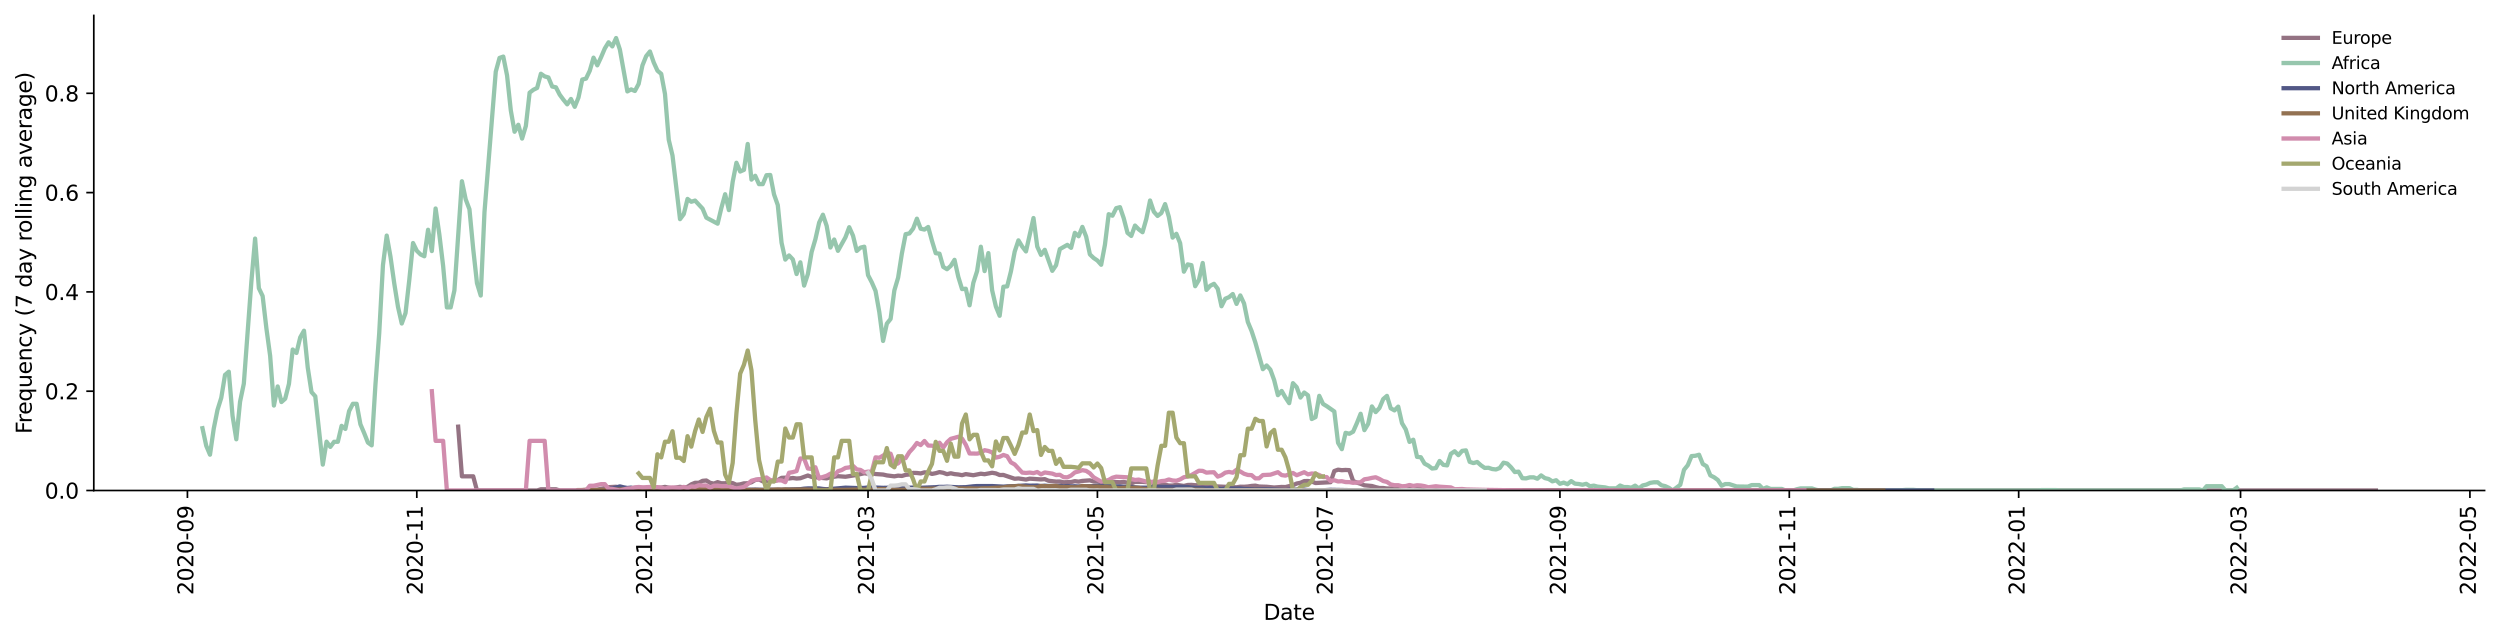 <?xml version="1.0" encoding="utf-8" standalone="no"?>
<!DOCTYPE svg PUBLIC "-//W3C//DTD SVG 1.1//EN"
  "http://www.w3.org/Graphics/SVG/1.1/DTD/svg11.dtd">
<svg xmlns:xlink="http://www.w3.org/1999/xlink" width="1166.981pt" height="298.621pt" viewBox="0 0 1166.981 298.621" xmlns="http://www.w3.org/2000/svg" version="1.1">
 <defs>
  <style type="text/css">*{stroke-linejoin: round; stroke-linecap: butt}</style>
 </defs>
 <g id="figure_1">
  <g id="patch_1">
   <path d="M 0 298.621 
L 1166.981 298.621 
L 1166.981 0 
L 0 0 
z
" style="fill: #ffffff"/>
  </g>
  <g id="axes_1">
   <g id="patch_2">
    <path d="M 43.781 228.96 
L 1159.781 228.96 
L 1159.781 7.2 
L 43.781 7.2 
z
" style="fill: #ffffff"/>
   </g>
   <g id="matplotlib.axis_1">
    <g id="xtick_1">
     <g id="line2d_1">
      <defs>
       <path id="m8b977b9a15" d="M 0 0 
L 0 3.5 
" style="stroke: #000000; stroke-width: 0.8"/>
      </defs>
      <g>
       <use xlink:href="#m8b977b9a15" x="87.487" y="228.96" style="stroke: #000000; stroke-width: 0.8"/>
      </g>
     </g>
     <g id="text_1">
      <!-- 2020-09 -->
      <g transform="translate(90.247 277.743)rotate(-90)scale(0.1 -0.1)">
       <defs>
        <path id="DejaVuSans-32" d="M 1228 531 
L 3431 531 
L 3431 0 
L 469 0 
L 469 531 
Q 828 903 1448 1529 
Q 2069 2156 2228 2338 
Q 2531 2678 2651 2914 
Q 2772 3150 2772 3378 
Q 2772 3750 2511 3984 
Q 2250 4219 1831 4219 
Q 1534 4219 1204 4116 
Q 875 4013 500 3803 
L 500 4441 
Q 881 4594 1212 4672 
Q 1544 4750 1819 4750 
Q 2544 4750 2975 4387 
Q 3406 4025 3406 3419 
Q 3406 3131 3298 2873 
Q 3191 2616 2906 2266 
Q 2828 2175 2409 1742 
Q 1991 1309 1228 531 
z
" transform="scale(0.016)"/>
        <path id="DejaVuSans-30" d="M 2034 4250 
Q 1547 4250 1301 3770 
Q 1056 3291 1056 2328 
Q 1056 1369 1301 889 
Q 1547 409 2034 409 
Q 2525 409 2770 889 
Q 3016 1369 3016 2328 
Q 3016 3291 2770 3770 
Q 2525 4250 2034 4250 
z
M 2034 4750 
Q 2819 4750 3233 4129 
Q 3647 3509 3647 2328 
Q 3647 1150 3233 529 
Q 2819 -91 2034 -91 
Q 1250 -91 836 529 
Q 422 1150 422 2328 
Q 422 3509 836 4129 
Q 1250 4750 2034 4750 
z
" transform="scale(0.016)"/>
        <path id="DejaVuSans-2d" d="M 313 2009 
L 1997 2009 
L 1997 1497 
L 313 1497 
L 313 2009 
z
" transform="scale(0.016)"/>
        <path id="DejaVuSans-39" d="M 703 97 
L 703 672 
Q 941 559 1184 500 
Q 1428 441 1663 441 
Q 2288 441 2617 861 
Q 2947 1281 2994 2138 
Q 2813 1869 2534 1725 
Q 2256 1581 1919 1581 
Q 1219 1581 811 2004 
Q 403 2428 403 3163 
Q 403 3881 828 4315 
Q 1253 4750 1959 4750 
Q 2769 4750 3195 4129 
Q 3622 3509 3622 2328 
Q 3622 1225 3098 567 
Q 2575 -91 1691 -91 
Q 1453 -91 1209 -44 
Q 966 3 703 97 
z
M 1959 2075 
Q 2384 2075 2632 2365 
Q 2881 2656 2881 3163 
Q 2881 3666 2632 3958 
Q 2384 4250 1959 4250 
Q 1534 4250 1286 3958 
Q 1038 3666 1038 3163 
Q 1038 2656 1286 2365 
Q 1534 2075 1959 2075 
z
" transform="scale(0.016)"/>
       </defs>
       <use xlink:href="#DejaVuSans-32"/>
       <use xlink:href="#DejaVuSans-30" x="63.623"/>
       <use xlink:href="#DejaVuSans-32" x="127.246"/>
       <use xlink:href="#DejaVuSans-30" x="190.869"/>
       <use xlink:href="#DejaVuSans-2d" x="254.492"/>
       <use xlink:href="#DejaVuSans-30" x="290.576"/>
       <use xlink:href="#DejaVuSans-39" x="354.199"/>
      </g>
     </g>
    </g>
    <g id="xtick_2">
     <g id="line2d_2">
      <g>
       <use xlink:href="#m8b977b9a15" x="194.559" y="228.96" style="stroke: #000000; stroke-width: 0.8"/>
      </g>
     </g>
     <g id="text_2">
      <!-- 2020-11 -->
      <g transform="translate(197.318 277.743)rotate(-90)scale(0.1 -0.1)">
       <defs>
        <path id="DejaVuSans-31" d="M 794 531 
L 1825 531 
L 1825 4091 
L 703 3866 
L 703 4441 
L 1819 4666 
L 2450 4666 
L 2450 531 
L 3481 531 
L 3481 0 
L 794 0 
L 794 531 
z
" transform="scale(0.016)"/>
       </defs>
       <use xlink:href="#DejaVuSans-32"/>
       <use xlink:href="#DejaVuSans-30" x="63.623"/>
       <use xlink:href="#DejaVuSans-32" x="127.246"/>
       <use xlink:href="#DejaVuSans-30" x="190.869"/>
       <use xlink:href="#DejaVuSans-2d" x="254.492"/>
       <use xlink:href="#DejaVuSans-31" x="290.576"/>
       <use xlink:href="#DejaVuSans-31" x="354.199"/>
      </g>
     </g>
    </g>
    <g id="xtick_3">
     <g id="line2d_3">
      <g>
       <use xlink:href="#m8b977b9a15" x="301.63" y="228.96" style="stroke: #000000; stroke-width: 0.8"/>
      </g>
     </g>
     <g id="text_3">
      <!-- 2021-01 -->
      <g transform="translate(304.39 277.743)rotate(-90)scale(0.1 -0.1)">
       <use xlink:href="#DejaVuSans-32"/>
       <use xlink:href="#DejaVuSans-30" x="63.623"/>
       <use xlink:href="#DejaVuSans-32" x="127.246"/>
       <use xlink:href="#DejaVuSans-31" x="190.869"/>
       <use xlink:href="#DejaVuSans-2d" x="254.492"/>
       <use xlink:href="#DejaVuSans-30" x="290.576"/>
       <use xlink:href="#DejaVuSans-31" x="354.199"/>
      </g>
     </g>
    </g>
    <g id="xtick_4">
     <g id="line2d_4">
      <g>
       <use xlink:href="#m8b977b9a15" x="405.191" y="228.96" style="stroke: #000000; stroke-width: 0.8"/>
      </g>
     </g>
     <g id="text_4">
      <!-- 2021-03 -->
      <g transform="translate(407.951 277.743)rotate(-90)scale(0.1 -0.1)">
       <defs>
        <path id="DejaVuSans-33" d="M 2597 2516 
Q 3050 2419 3304 2112 
Q 3559 1806 3559 1356 
Q 3559 666 3084 287 
Q 2609 -91 1734 -91 
Q 1441 -91 1130 -33 
Q 819 25 488 141 
L 488 750 
Q 750 597 1062 519 
Q 1375 441 1716 441 
Q 2309 441 2620 675 
Q 2931 909 2931 1356 
Q 2931 1769 2642 2001 
Q 2353 2234 1838 2234 
L 1294 2234 
L 1294 2753 
L 1863 2753 
Q 2328 2753 2575 2939 
Q 2822 3125 2822 3475 
Q 2822 3834 2567 4026 
Q 2313 4219 1838 4219 
Q 1578 4219 1281 4162 
Q 984 4106 628 3988 
L 628 4550 
Q 988 4650 1302 4700 
Q 1616 4750 1894 4750 
Q 2613 4750 3031 4423 
Q 3450 4097 3450 3541 
Q 3450 3153 3228 2886 
Q 3006 2619 2597 2516 
z
" transform="scale(0.016)"/>
       </defs>
       <use xlink:href="#DejaVuSans-32"/>
       <use xlink:href="#DejaVuSans-30" x="63.623"/>
       <use xlink:href="#DejaVuSans-32" x="127.246"/>
       <use xlink:href="#DejaVuSans-31" x="190.869"/>
       <use xlink:href="#DejaVuSans-2d" x="254.492"/>
       <use xlink:href="#DejaVuSans-30" x="290.576"/>
       <use xlink:href="#DejaVuSans-33" x="354.199"/>
      </g>
     </g>
    </g>
    <g id="xtick_5">
     <g id="line2d_5">
      <g>
       <use xlink:href="#m8b977b9a15" x="512.263" y="228.96" style="stroke: #000000; stroke-width: 0.8"/>
      </g>
     </g>
     <g id="text_5">
      <!-- 2021-05 -->
      <g transform="translate(515.022 277.743)rotate(-90)scale(0.1 -0.1)">
       <defs>
        <path id="DejaVuSans-35" d="M 691 4666 
L 3169 4666 
L 3169 4134 
L 1269 4134 
L 1269 2991 
Q 1406 3038 1543 3061 
Q 1681 3084 1819 3084 
Q 2600 3084 3056 2656 
Q 3513 2228 3513 1497 
Q 3513 744 3044 326 
Q 2575 -91 1722 -91 
Q 1428 -91 1123 -41 
Q 819 9 494 109 
L 494 744 
Q 775 591 1075 516 
Q 1375 441 1709 441 
Q 2250 441 2565 725 
Q 2881 1009 2881 1497 
Q 2881 1984 2565 2268 
Q 2250 2553 1709 2553 
Q 1456 2553 1204 2497 
Q 953 2441 691 2322 
L 691 4666 
z
" transform="scale(0.016)"/>
       </defs>
       <use xlink:href="#DejaVuSans-32"/>
       <use xlink:href="#DejaVuSans-30" x="63.623"/>
       <use xlink:href="#DejaVuSans-32" x="127.246"/>
       <use xlink:href="#DejaVuSans-31" x="190.869"/>
       <use xlink:href="#DejaVuSans-2d" x="254.492"/>
       <use xlink:href="#DejaVuSans-30" x="290.576"/>
       <use xlink:href="#DejaVuSans-35" x="354.199"/>
      </g>
     </g>
    </g>
    <g id="xtick_6">
     <g id="line2d_6">
      <g>
       <use xlink:href="#m8b977b9a15" x="619.334" y="228.96" style="stroke: #000000; stroke-width: 0.8"/>
      </g>
     </g>
     <g id="text_6">
      <!-- 2021-07 -->
      <g transform="translate(622.093 277.743)rotate(-90)scale(0.1 -0.1)">
       <defs>
        <path id="DejaVuSans-37" d="M 525 4666 
L 3525 4666 
L 3525 4397 
L 1831 0 
L 1172 0 
L 2766 4134 
L 525 4134 
L 525 4666 
z
" transform="scale(0.016)"/>
       </defs>
       <use xlink:href="#DejaVuSans-32"/>
       <use xlink:href="#DejaVuSans-30" x="63.623"/>
       <use xlink:href="#DejaVuSans-32" x="127.246"/>
       <use xlink:href="#DejaVuSans-31" x="190.869"/>
       <use xlink:href="#DejaVuSans-2d" x="254.492"/>
       <use xlink:href="#DejaVuSans-30" x="290.576"/>
       <use xlink:href="#DejaVuSans-37" x="354.199"/>
      </g>
     </g>
    </g>
    <g id="xtick_7">
     <g id="line2d_7">
      <g>
       <use xlink:href="#m8b977b9a15" x="728.161" y="228.96" style="stroke: #000000; stroke-width: 0.8"/>
      </g>
     </g>
     <g id="text_7">
      <!-- 2021-09 -->
      <g transform="translate(730.92 277.743)rotate(-90)scale(0.1 -0.1)">
       <use xlink:href="#DejaVuSans-32"/>
       <use xlink:href="#DejaVuSans-30" x="63.623"/>
       <use xlink:href="#DejaVuSans-32" x="127.246"/>
       <use xlink:href="#DejaVuSans-31" x="190.869"/>
       <use xlink:href="#DejaVuSans-2d" x="254.492"/>
       <use xlink:href="#DejaVuSans-30" x="290.576"/>
       <use xlink:href="#DejaVuSans-39" x="354.199"/>
      </g>
     </g>
    </g>
    <g id="xtick_8">
     <g id="line2d_8">
      <g>
       <use xlink:href="#m8b977b9a15" x="835.232" y="228.96" style="stroke: #000000; stroke-width: 0.8"/>
      </g>
     </g>
     <g id="text_8">
      <!-- 2021-11 -->
      <g transform="translate(837.991 277.743)rotate(-90)scale(0.1 -0.1)">
       <use xlink:href="#DejaVuSans-32"/>
       <use xlink:href="#DejaVuSans-30" x="63.623"/>
       <use xlink:href="#DejaVuSans-32" x="127.246"/>
       <use xlink:href="#DejaVuSans-31" x="190.869"/>
       <use xlink:href="#DejaVuSans-2d" x="254.492"/>
       <use xlink:href="#DejaVuSans-31" x="290.576"/>
       <use xlink:href="#DejaVuSans-31" x="354.199"/>
      </g>
     </g>
    </g>
    <g id="xtick_9">
     <g id="line2d_9">
      <g>
       <use xlink:href="#m8b977b9a15" x="942.303" y="228.96" style="stroke: #000000; stroke-width: 0.8"/>
      </g>
     </g>
     <g id="text_9">
      <!-- 2022-01 -->
      <g transform="translate(945.063 277.743)rotate(-90)scale(0.1 -0.1)">
       <use xlink:href="#DejaVuSans-32"/>
       <use xlink:href="#DejaVuSans-30" x="63.623"/>
       <use xlink:href="#DejaVuSans-32" x="127.246"/>
       <use xlink:href="#DejaVuSans-32" x="190.869"/>
       <use xlink:href="#DejaVuSans-2d" x="254.492"/>
       <use xlink:href="#DejaVuSans-30" x="290.576"/>
       <use xlink:href="#DejaVuSans-31" x="354.199"/>
      </g>
     </g>
    </g>
    <g id="xtick_10">
     <g id="line2d_10">
      <g>
       <use xlink:href="#m8b977b9a15" x="1045.864" y="228.96" style="stroke: #000000; stroke-width: 0.8"/>
      </g>
     </g>
     <g id="text_10">
      <!-- 2022-03 -->
      <g transform="translate(1048.624 277.743)rotate(-90)scale(0.1 -0.1)">
       <use xlink:href="#DejaVuSans-32"/>
       <use xlink:href="#DejaVuSans-30" x="63.623"/>
       <use xlink:href="#DejaVuSans-32" x="127.246"/>
       <use xlink:href="#DejaVuSans-32" x="190.869"/>
       <use xlink:href="#DejaVuSans-2d" x="254.492"/>
       <use xlink:href="#DejaVuSans-30" x="290.576"/>
       <use xlink:href="#DejaVuSans-33" x="354.199"/>
      </g>
     </g>
    </g>
    <g id="xtick_11">
     <g id="line2d_11">
      <g>
       <use xlink:href="#m8b977b9a15" x="1152.936" y="228.96" style="stroke: #000000; stroke-width: 0.8"/>
      </g>
     </g>
     <g id="text_11">
      <!-- 2022-05 -->
      <g transform="translate(1155.695 277.743)rotate(-90)scale(0.1 -0.1)">
       <use xlink:href="#DejaVuSans-32"/>
       <use xlink:href="#DejaVuSans-30" x="63.623"/>
       <use xlink:href="#DejaVuSans-32" x="127.246"/>
       <use xlink:href="#DejaVuSans-32" x="190.869"/>
       <use xlink:href="#DejaVuSans-2d" x="254.492"/>
       <use xlink:href="#DejaVuSans-30" x="290.576"/>
       <use xlink:href="#DejaVuSans-35" x="354.199"/>
      </g>
     </g>
    </g>
    <g id="text_12">
     <!-- Date -->
     <g transform="translate(589.83 289.341)scale(0.1 -0.1)">
      <defs>
       <path id="DejaVuSans-44" d="M 1259 4147 
L 1259 519 
L 2022 519 
Q 2988 519 3436 956 
Q 3884 1394 3884 2338 
Q 3884 3275 3436 3711 
Q 2988 4147 2022 4147 
L 1259 4147 
z
M 628 4666 
L 1925 4666 
Q 3281 4666 3915 4102 
Q 4550 3538 4550 2338 
Q 4550 1131 3912 565 
Q 3275 0 1925 0 
L 628 0 
L 628 4666 
z
" transform="scale(0.016)"/>
       <path id="DejaVuSans-61" d="M 2194 1759 
Q 1497 1759 1228 1600 
Q 959 1441 959 1056 
Q 959 750 1161 570 
Q 1363 391 1709 391 
Q 2188 391 2477 730 
Q 2766 1069 2766 1631 
L 2766 1759 
L 2194 1759 
z
M 3341 1997 
L 3341 0 
L 2766 0 
L 2766 531 
Q 2569 213 2275 61 
Q 1981 -91 1556 -91 
Q 1019 -91 701 211 
Q 384 513 384 1019 
Q 384 1609 779 1909 
Q 1175 2209 1959 2209 
L 2766 2209 
L 2766 2266 
Q 2766 2663 2505 2880 
Q 2244 3097 1772 3097 
Q 1472 3097 1187 3025 
Q 903 2953 641 2809 
L 641 3341 
Q 956 3463 1253 3523 
Q 1550 3584 1831 3584 
Q 2591 3584 2966 3190 
Q 3341 2797 3341 1997 
z
" transform="scale(0.016)"/>
       <path id="DejaVuSans-74" d="M 1172 4494 
L 1172 3500 
L 2356 3500 
L 2356 3053 
L 1172 3053 
L 1172 1153 
Q 1172 725 1289 603 
Q 1406 481 1766 481 
L 2356 481 
L 2356 0 
L 1766 0 
Q 1100 0 847 248 
Q 594 497 594 1153 
L 594 3053 
L 172 3053 
L 172 3500 
L 594 3500 
L 594 4494 
L 1172 4494 
z
" transform="scale(0.016)"/>
       <path id="DejaVuSans-65" d="M 3597 1894 
L 3597 1613 
L 953 1613 
Q 991 1019 1311 708 
Q 1631 397 2203 397 
Q 2534 397 2845 478 
Q 3156 559 3463 722 
L 3463 178 
Q 3153 47 2828 -22 
Q 2503 -91 2169 -91 
Q 1331 -91 842 396 
Q 353 884 353 1716 
Q 353 2575 817 3079 
Q 1281 3584 2069 3584 
Q 2775 3584 3186 3129 
Q 3597 2675 3597 1894 
z
M 3022 2063 
Q 3016 2534 2758 2815 
Q 2500 3097 2075 3097 
Q 1594 3097 1305 2825 
Q 1016 2553 972 2059 
L 3022 2063 
z
" transform="scale(0.016)"/>
      </defs>
      <use xlink:href="#DejaVuSans-44"/>
      <use xlink:href="#DejaVuSans-61" x="77.002"/>
      <use xlink:href="#DejaVuSans-74" x="138.281"/>
      <use xlink:href="#DejaVuSans-65" x="177.49"/>
     </g>
    </g>
   </g>
   <g id="matplotlib.axis_2">
    <g id="ytick_1">
     <g id="line2d_12">
      <defs>
       <path id="m54b15ee348" d="M 0 0 
L -3.5 0 
" style="stroke: #000000; stroke-width: 0.8"/>
      </defs>
      <g>
       <use xlink:href="#m54b15ee348" x="43.781" y="228.96" style="stroke: #000000; stroke-width: 0.8"/>
      </g>
     </g>
     <g id="text_13">
      <!-- 0.0 -->
      <g transform="translate(20.878 232.759)scale(0.1 -0.1)">
       <defs>
        <path id="DejaVuSans-2e" d="M 684 794 
L 1344 794 
L 1344 0 
L 684 0 
L 684 794 
z
" transform="scale(0.016)"/>
       </defs>
       <use xlink:href="#DejaVuSans-30"/>
       <use xlink:href="#DejaVuSans-2e" x="63.623"/>
       <use xlink:href="#DejaVuSans-30" x="95.41"/>
      </g>
     </g>
    </g>
    <g id="ytick_2">
     <g id="line2d_13">
      <g>
       <use xlink:href="#m54b15ee348" x="43.781" y="182.607" style="stroke: #000000; stroke-width: 0.8"/>
      </g>
     </g>
     <g id="text_14">
      <!-- 0.2 -->
      <g transform="translate(20.878 186.406)scale(0.1 -0.1)">
       <use xlink:href="#DejaVuSans-30"/>
       <use xlink:href="#DejaVuSans-2e" x="63.623"/>
       <use xlink:href="#DejaVuSans-32" x="95.41"/>
      </g>
     </g>
    </g>
    <g id="ytick_3">
     <g id="line2d_14">
      <g>
       <use xlink:href="#m54b15ee348" x="43.781" y="136.255" style="stroke: #000000; stroke-width: 0.8"/>
      </g>
     </g>
     <g id="text_15">
      <!-- 0.4 -->
      <g transform="translate(20.878 140.054)scale(0.1 -0.1)">
       <defs>
        <path id="DejaVuSans-34" d="M 2419 4116 
L 825 1625 
L 2419 1625 
L 2419 4116 
z
M 2253 4666 
L 3047 4666 
L 3047 1625 
L 3713 1625 
L 3713 1100 
L 3047 1100 
L 3047 0 
L 2419 0 
L 2419 1100 
L 313 1100 
L 313 1709 
L 2253 4666 
z
" transform="scale(0.016)"/>
       </defs>
       <use xlink:href="#DejaVuSans-30"/>
       <use xlink:href="#DejaVuSans-2e" x="63.623"/>
       <use xlink:href="#DejaVuSans-34" x="95.41"/>
      </g>
     </g>
    </g>
    <g id="ytick_4">
     <g id="line2d_15">
      <g>
       <use xlink:href="#m54b15ee348" x="43.781" y="89.902" style="stroke: #000000; stroke-width: 0.8"/>
      </g>
     </g>
     <g id="text_16">
      <!-- 0.6 -->
      <g transform="translate(20.878 93.701)scale(0.1 -0.1)">
       <defs>
        <path id="DejaVuSans-36" d="M 2113 2584 
Q 1688 2584 1439 2293 
Q 1191 2003 1191 1497 
Q 1191 994 1439 701 
Q 1688 409 2113 409 
Q 2538 409 2786 701 
Q 3034 994 3034 1497 
Q 3034 2003 2786 2293 
Q 2538 2584 2113 2584 
z
M 3366 4563 
L 3366 3988 
Q 3128 4100 2886 4159 
Q 2644 4219 2406 4219 
Q 1781 4219 1451 3797 
Q 1122 3375 1075 2522 
Q 1259 2794 1537 2939 
Q 1816 3084 2150 3084 
Q 2853 3084 3261 2657 
Q 3669 2231 3669 1497 
Q 3669 778 3244 343 
Q 2819 -91 2113 -91 
Q 1303 -91 875 529 
Q 447 1150 447 2328 
Q 447 3434 972 4092 
Q 1497 4750 2381 4750 
Q 2619 4750 2861 4703 
Q 3103 4656 3366 4563 
z
" transform="scale(0.016)"/>
       </defs>
       <use xlink:href="#DejaVuSans-30"/>
       <use xlink:href="#DejaVuSans-2e" x="63.623"/>
       <use xlink:href="#DejaVuSans-36" x="95.41"/>
      </g>
     </g>
    </g>
    <g id="ytick_5">
     <g id="line2d_16">
      <g>
       <use xlink:href="#m54b15ee348" x="43.781" y="43.549" style="stroke: #000000; stroke-width: 0.8"/>
      </g>
     </g>
     <g id="text_17">
      <!-- 0.8 -->
      <g transform="translate(20.878 47.348)scale(0.1 -0.1)">
       <defs>
        <path id="DejaVuSans-38" d="M 2034 2216 
Q 1584 2216 1326 1975 
Q 1069 1734 1069 1313 
Q 1069 891 1326 650 
Q 1584 409 2034 409 
Q 2484 409 2743 651 
Q 3003 894 3003 1313 
Q 3003 1734 2745 1975 
Q 2488 2216 2034 2216 
z
M 1403 2484 
Q 997 2584 770 2862 
Q 544 3141 544 3541 
Q 544 4100 942 4425 
Q 1341 4750 2034 4750 
Q 2731 4750 3128 4425 
Q 3525 4100 3525 3541 
Q 3525 3141 3298 2862 
Q 3072 2584 2669 2484 
Q 3125 2378 3379 2068 
Q 3634 1759 3634 1313 
Q 3634 634 3220 271 
Q 2806 -91 2034 -91 
Q 1263 -91 848 271 
Q 434 634 434 1313 
Q 434 1759 690 2068 
Q 947 2378 1403 2484 
z
M 1172 3481 
Q 1172 3119 1398 2916 
Q 1625 2713 2034 2713 
Q 2441 2713 2670 2916 
Q 2900 3119 2900 3481 
Q 2900 3844 2670 4047 
Q 2441 4250 2034 4250 
Q 1625 4250 1398 4047 
Q 1172 3844 1172 3481 
z
" transform="scale(0.016)"/>
       </defs>
       <use xlink:href="#DejaVuSans-30"/>
       <use xlink:href="#DejaVuSans-2e" x="63.623"/>
       <use xlink:href="#DejaVuSans-38" x="95.41"/>
      </g>
     </g>
    </g>
    <g id="text_18">
     <!-- Frequency (7 day rolling average) -->
     <g transform="translate(14.798 202.529)rotate(-90)scale(0.1 -0.1)">
      <defs>
       <path id="DejaVuSans-46" d="M 628 4666 
L 3309 4666 
L 3309 4134 
L 1259 4134 
L 1259 2759 
L 3109 2759 
L 3109 2228 
L 1259 2228 
L 1259 0 
L 628 0 
L 628 4666 
z
" transform="scale(0.016)"/>
       <path id="DejaVuSans-72" d="M 2631 2963 
Q 2534 3019 2420 3045 
Q 2306 3072 2169 3072 
Q 1681 3072 1420 2755 
Q 1159 2438 1159 1844 
L 1159 0 
L 581 0 
L 581 3500 
L 1159 3500 
L 1159 2956 
Q 1341 3275 1631 3429 
Q 1922 3584 2338 3584 
Q 2397 3584 2469 3576 
Q 2541 3569 2628 3553 
L 2631 2963 
z
" transform="scale(0.016)"/>
       <path id="DejaVuSans-71" d="M 947 1747 
Q 947 1113 1208 752 
Q 1469 391 1925 391 
Q 2381 391 2643 752 
Q 2906 1113 2906 1747 
Q 2906 2381 2643 2742 
Q 2381 3103 1925 3103 
Q 1469 3103 1208 2742 
Q 947 2381 947 1747 
z
M 2906 525 
Q 2725 213 2448 61 
Q 2172 -91 1784 -91 
Q 1150 -91 751 415 
Q 353 922 353 1747 
Q 353 2572 751 3078 
Q 1150 3584 1784 3584 
Q 2172 3584 2448 3432 
Q 2725 3281 2906 2969 
L 2906 3500 
L 3481 3500 
L 3481 -1331 
L 2906 -1331 
L 2906 525 
z
" transform="scale(0.016)"/>
       <path id="DejaVuSans-75" d="M 544 1381 
L 544 3500 
L 1119 3500 
L 1119 1403 
Q 1119 906 1312 657 
Q 1506 409 1894 409 
Q 2359 409 2629 706 
Q 2900 1003 2900 1516 
L 2900 3500 
L 3475 3500 
L 3475 0 
L 2900 0 
L 2900 538 
Q 2691 219 2414 64 
Q 2138 -91 1772 -91 
Q 1169 -91 856 284 
Q 544 659 544 1381 
z
M 1991 3584 
L 1991 3584 
z
" transform="scale(0.016)"/>
       <path id="DejaVuSans-6e" d="M 3513 2113 
L 3513 0 
L 2938 0 
L 2938 2094 
Q 2938 2591 2744 2837 
Q 2550 3084 2163 3084 
Q 1697 3084 1428 2787 
Q 1159 2491 1159 1978 
L 1159 0 
L 581 0 
L 581 3500 
L 1159 3500 
L 1159 2956 
Q 1366 3272 1645 3428 
Q 1925 3584 2291 3584 
Q 2894 3584 3203 3211 
Q 3513 2838 3513 2113 
z
" transform="scale(0.016)"/>
       <path id="DejaVuSans-63" d="M 3122 3366 
L 3122 2828 
Q 2878 2963 2633 3030 
Q 2388 3097 2138 3097 
Q 1578 3097 1268 2742 
Q 959 2388 959 1747 
Q 959 1106 1268 751 
Q 1578 397 2138 397 
Q 2388 397 2633 464 
Q 2878 531 3122 666 
L 3122 134 
Q 2881 22 2623 -34 
Q 2366 -91 2075 -91 
Q 1284 -91 818 406 
Q 353 903 353 1747 
Q 353 2603 823 3093 
Q 1294 3584 2113 3584 
Q 2378 3584 2631 3529 
Q 2884 3475 3122 3366 
z
" transform="scale(0.016)"/>
       <path id="DejaVuSans-79" d="M 2059 -325 
Q 1816 -950 1584 -1140 
Q 1353 -1331 966 -1331 
L 506 -1331 
L 506 -850 
L 844 -850 
Q 1081 -850 1212 -737 
Q 1344 -625 1503 -206 
L 1606 56 
L 191 3500 
L 800 3500 
L 1894 763 
L 2988 3500 
L 3597 3500 
L 2059 -325 
z
" transform="scale(0.016)"/>
       <path id="DejaVuSans-20" transform="scale(0.016)"/>
       <path id="DejaVuSans-28" d="M 1984 4856 
Q 1566 4138 1362 3434 
Q 1159 2731 1159 2009 
Q 1159 1288 1364 580 
Q 1569 -128 1984 -844 
L 1484 -844 
Q 1016 -109 783 600 
Q 550 1309 550 2009 
Q 550 2706 781 3412 
Q 1013 4119 1484 4856 
L 1984 4856 
z
" transform="scale(0.016)"/>
       <path id="DejaVuSans-64" d="M 2906 2969 
L 2906 4863 
L 3481 4863 
L 3481 0 
L 2906 0 
L 2906 525 
Q 2725 213 2448 61 
Q 2172 -91 1784 -91 
Q 1150 -91 751 415 
Q 353 922 353 1747 
Q 353 2572 751 3078 
Q 1150 3584 1784 3584 
Q 2172 3584 2448 3432 
Q 2725 3281 2906 2969 
z
M 947 1747 
Q 947 1113 1208 752 
Q 1469 391 1925 391 
Q 2381 391 2643 752 
Q 2906 1113 2906 1747 
Q 2906 2381 2643 2742 
Q 2381 3103 1925 3103 
Q 1469 3103 1208 2742 
Q 947 2381 947 1747 
z
" transform="scale(0.016)"/>
       <path id="DejaVuSans-6f" d="M 1959 3097 
Q 1497 3097 1228 2736 
Q 959 2375 959 1747 
Q 959 1119 1226 758 
Q 1494 397 1959 397 
Q 2419 397 2687 759 
Q 2956 1122 2956 1747 
Q 2956 2369 2687 2733 
Q 2419 3097 1959 3097 
z
M 1959 3584 
Q 2709 3584 3137 3096 
Q 3566 2609 3566 1747 
Q 3566 888 3137 398 
Q 2709 -91 1959 -91 
Q 1206 -91 779 398 
Q 353 888 353 1747 
Q 353 2609 779 3096 
Q 1206 3584 1959 3584 
z
" transform="scale(0.016)"/>
       <path id="DejaVuSans-6c" d="M 603 4863 
L 1178 4863 
L 1178 0 
L 603 0 
L 603 4863 
z
" transform="scale(0.016)"/>
       <path id="DejaVuSans-69" d="M 603 3500 
L 1178 3500 
L 1178 0 
L 603 0 
L 603 3500 
z
M 603 4863 
L 1178 4863 
L 1178 4134 
L 603 4134 
L 603 4863 
z
" transform="scale(0.016)"/>
       <path id="DejaVuSans-67" d="M 2906 1791 
Q 2906 2416 2648 2759 
Q 2391 3103 1925 3103 
Q 1463 3103 1205 2759 
Q 947 2416 947 1791 
Q 947 1169 1205 825 
Q 1463 481 1925 481 
Q 2391 481 2648 825 
Q 2906 1169 2906 1791 
z
M 3481 434 
Q 3481 -459 3084 -895 
Q 2688 -1331 1869 -1331 
Q 1566 -1331 1297 -1286 
Q 1028 -1241 775 -1147 
L 775 -588 
Q 1028 -725 1275 -790 
Q 1522 -856 1778 -856 
Q 2344 -856 2625 -561 
Q 2906 -266 2906 331 
L 2906 616 
Q 2728 306 2450 153 
Q 2172 0 1784 0 
Q 1141 0 747 490 
Q 353 981 353 1791 
Q 353 2603 747 3093 
Q 1141 3584 1784 3584 
Q 2172 3584 2450 3431 
Q 2728 3278 2906 2969 
L 2906 3500 
L 3481 3500 
L 3481 434 
z
" transform="scale(0.016)"/>
       <path id="DejaVuSans-76" d="M 191 3500 
L 800 3500 
L 1894 563 
L 2988 3500 
L 3597 3500 
L 2284 0 
L 1503 0 
L 191 3500 
z
" transform="scale(0.016)"/>
       <path id="DejaVuSans-29" d="M 513 4856 
L 1013 4856 
Q 1481 4119 1714 3412 
Q 1947 2706 1947 2009 
Q 1947 1309 1714 600 
Q 1481 -109 1013 -844 
L 513 -844 
Q 928 -128 1133 580 
Q 1338 1288 1338 2009 
Q 1338 2731 1133 3434 
Q 928 4138 513 4856 
z
" transform="scale(0.016)"/>
      </defs>
      <use xlink:href="#DejaVuSans-46"/>
      <use xlink:href="#DejaVuSans-72" x="50.27"/>
      <use xlink:href="#DejaVuSans-65" x="89.133"/>
      <use xlink:href="#DejaVuSans-71" x="150.656"/>
      <use xlink:href="#DejaVuSans-75" x="214.133"/>
      <use xlink:href="#DejaVuSans-65" x="277.512"/>
      <use xlink:href="#DejaVuSans-6e" x="339.035"/>
      <use xlink:href="#DejaVuSans-63" x="402.414"/>
      <use xlink:href="#DejaVuSans-79" x="457.395"/>
      <use xlink:href="#DejaVuSans-20" x="516.574"/>
      <use xlink:href="#DejaVuSans-28" x="548.361"/>
      <use xlink:href="#DejaVuSans-37" x="587.375"/>
      <use xlink:href="#DejaVuSans-20" x="650.998"/>
      <use xlink:href="#DejaVuSans-64" x="682.785"/>
      <use xlink:href="#DejaVuSans-61" x="746.262"/>
      <use xlink:href="#DejaVuSans-79" x="807.541"/>
      <use xlink:href="#DejaVuSans-20" x="866.721"/>
      <use xlink:href="#DejaVuSans-72" x="898.508"/>
      <use xlink:href="#DejaVuSans-6f" x="937.371"/>
      <use xlink:href="#DejaVuSans-6c" x="998.553"/>
      <use xlink:href="#DejaVuSans-6c" x="1026.336"/>
      <use xlink:href="#DejaVuSans-69" x="1054.119"/>
      <use xlink:href="#DejaVuSans-6e" x="1081.902"/>
      <use xlink:href="#DejaVuSans-67" x="1145.281"/>
      <use xlink:href="#DejaVuSans-20" x="1208.758"/>
      <use xlink:href="#DejaVuSans-61" x="1240.545"/>
      <use xlink:href="#DejaVuSans-76" x="1301.824"/>
      <use xlink:href="#DejaVuSans-65" x="1361.004"/>
      <use xlink:href="#DejaVuSans-72" x="1422.527"/>
      <use xlink:href="#DejaVuSans-61" x="1463.641"/>
      <use xlink:href="#DejaVuSans-67" x="1524.92"/>
      <use xlink:href="#DejaVuSans-65" x="1588.396"/>
      <use xlink:href="#DejaVuSans-29" x="1649.92"/>
     </g>
    </g>
   </g>
   <g id="line2d_17">
    <path d="M 213.867 199.162 
L 215.622 222.338 
L 220.888 222.338 
L 222.643 228.96 
L 250.727 228.96 
L 252.483 228.381 
L 259.504 228.381 
L 261.259 228.96 
L 268.28 228.96 
L 273.546 228.666 
L 278.812 228.609 
L 280.567 228.135 
L 282.322 227.84 
L 284.078 227.416 
L 287.588 227.222 
L 289.343 227.87 
L 292.854 228.073 
L 296.364 227.694 
L 298.12 227.574 
L 301.63 227.967 
L 303.386 227.68 
L 308.651 227.623 
L 310.407 227.278 
L 312.162 227.659 
L 313.917 227.925 
L 317.428 227.234 
L 319.183 227.595 
L 320.938 227.262 
L 322.693 226.09 
L 324.449 225.371 
L 326.204 225.364 
L 327.959 224.451 
L 329.715 224.291 
L 331.47 225.375 
L 333.225 225.751 
L 334.98 225.057 
L 336.736 225.602 
L 338.491 225.582 
L 340.246 225.302 
L 342.001 225.513 
L 343.757 226.293 
L 345.512 226.096 
L 347.267 225.619 
L 349.023 225.593 
L 350.778 225.127 
L 352.533 224.054 
L 354.288 223.808 
L 356.044 224.681 
L 359.554 224.331 
L 361.309 224.602 
L 363.065 224.084 
L 364.82 223.057 
L 366.575 222.981 
L 368.33 223.357 
L 370.086 223.127 
L 371.841 223.371 
L 373.596 223.238 
L 377.107 221.965 
L 378.862 222.623 
L 385.883 223.311 
L 387.638 222.781 
L 391.149 222.275 
L 394.66 222.544 
L 399.925 221.697 
L 403.436 220.903 
L 405.191 221.137 
L 406.946 220.889 
L 408.702 221.273 
L 412.212 221.514 
L 413.967 221.917 
L 417.478 222.35 
L 419.233 222.026 
L 420.989 222.174 
L 422.744 221.657 
L 424.499 221.474 
L 426.254 220.739 
L 428.01 220.789 
L 429.765 220.996 
L 431.52 220.494 
L 433.275 220.538 
L 435.031 221.222 
L 436.786 220.882 
L 438.541 220.368 
L 440.297 220.691 
L 442.052 221.34 
L 443.807 220.917 
L 445.562 221.307 
L 447.318 221.482 
L 449.073 221.808 
L 450.828 221.314 
L 454.339 221.83 
L 457.849 221.126 
L 459.604 221.353 
L 463.115 220.682 
L 464.87 220.987 
L 466.626 221.73 
L 468.381 221.707 
L 473.647 223.482 
L 475.402 223.332 
L 478.912 223.848 
L 480.668 223.436 
L 485.933 223.789 
L 487.689 223.658 
L 489.444 224.416 
L 492.955 224.802 
L 494.71 224.777 
L 496.465 225.13 
L 499.976 225.018 
L 501.731 224.6 
L 503.486 224.822 
L 505.241 224.484 
L 508.752 224.225 
L 510.507 224.767 
L 512.263 224.748 
L 515.773 225.279 
L 519.284 224.931 
L 522.794 225.11 
L 524.549 224.971 
L 528.06 225.655 
L 529.815 224.931 
L 533.326 224.921 
L 535.081 225.061 
L 536.836 224.799 
L 538.592 225.613 
L 540.347 226.064 
L 543.857 226.274 
L 545.613 226.646 
L 547.368 226.635 
L 549.123 226.315 
L 552.634 226.829 
L 554.389 226.39 
L 556.144 226.337 
L 557.9 226.504 
L 559.655 226.45 
L 561.41 226.224 
L 564.921 226.923 
L 577.207 227.471 
L 578.963 227.188 
L 580.718 227.228 
L 582.473 227.097 
L 584.229 226.827 
L 585.984 226.696 
L 587.739 227.104 
L 591.25 227.221 
L 594.76 227.567 
L 598.271 227.307 
L 600.026 227.36 
L 603.537 226.494 
L 605.292 225.705 
L 607.047 225.365 
L 608.802 224.575 
L 610.558 224.524 
L 612.313 224.791 
L 614.068 225.466 
L 621.089 225.087 
L 622.844 219.874 
L 624.6 219.242 
L 626.355 219.48 
L 628.11 219.373 
L 629.866 219.463 
L 631.621 224.508 
L 633.376 225.287 
L 635.131 225.837 
L 636.887 226.54 
L 640.397 226.859 
L 642.152 227.389 
L 643.908 227.794 
L 645.663 227.804 
L 647.418 228.028 
L 649.174 228.023 
L 650.929 227.725 
L 652.684 227.646 
L 654.439 227.691 
L 656.195 227.54 
L 657.95 227.638 
L 659.705 227.959 
L 664.971 228.226 
L 666.726 228.436 
L 691.3 228.868 
L 708.853 228.949 
L 743.958 228.953 
L 772.042 228.96 
L 1109.054 228.952 
L 1109.054 228.952 
" clip-path="url(#p42b2b6b2df)" style="fill: none; stroke: #947383; stroke-width: 2; stroke-linecap: square"/>
   </g>
   <g id="line2d_18">
    <path d="M 94.509 199.883 
L 96.264 208.063 
L 98.019 212.239 
L 99.774 200.066 
L 101.53 191.31 
L 103.285 185.692 
L 105.04 174.995 
L 106.795 173.502 
L 108.551 194.104 
L 110.306 205.051 
L 112.061 187.493 
L 113.816 179.103 
L 117.327 131.592 
L 119.082 111.374 
L 120.838 134.55 
L 122.593 138.186 
L 124.348 153.251 
L 126.103 166.126 
L 127.859 189.303 
L 129.614 180.389 
L 131.369 187.66 
L 133.124 186.115 
L 134.88 179.198 
L 136.635 163.153 
L 138.39 164.748 
L 140.146 157.477 
L 141.901 154.387 
L 143.656 171.604 
L 145.411 183.014 
L 147.167 184.984 
L 150.677 216.869 
L 152.432 206.173 
L 154.188 208.601 
L 155.943 206.224 
L 157.698 206.224 
L 159.453 198.787 
L 161.209 200.214 
L 162.964 191.886 
L 164.719 188.487 
L 166.475 188.487 
L 168.23 198.03 
L 169.985 202.15 
L 171.74 206.586 
L 173.496 207.878 
L 175.251 179.552 
L 177.006 155.673 
L 178.761 123.741 
L 180.517 109.975 
L 182.272 119.807 
L 184.027 132.276 
L 185.783 143.279 
L 187.538 151.005 
L 189.293 146.149 
L 191.048 130.698 
L 192.804 113.446 
L 194.559 117.051 
L 196.314 118.775 
L 198.069 119.617 
L 199.825 107.257 
L 201.58 117.189 
L 203.335 97.324 
L 205.09 109.506 
L 206.846 124.115 
L 208.601 143.498 
L 210.356 143.498 
L 212.112 135.552 
L 215.622 84.61 
L 217.377 93.037 
L 219.133 97.673 
L 220.888 116.214 
L 222.643 132.154 
L 224.398 137.948 
L 226.154 99.012 
L 231.42 33.442 
L 233.175 27.038 
L 234.93 26.42 
L 236.685 35.188 
L 238.441 51.563 
L 240.196 61.495 
L 241.951 58.242 
L 243.706 64.688 
L 245.462 58.806 
L 247.217 43.259 
L 248.972 41.91 
L 250.727 41.051 
L 252.483 34.43 
L 254.238 35.649 
L 255.993 36.159 
L 257.749 40.383 
L 259.504 40.758 
L 261.259 44.18 
L 263.014 46.561 
L 264.77 48.701 
L 266.525 46.193 
L 268.28 49.857 
L 270.035 45.519 
L 271.791 37.137 
L 273.546 36.696 
L 275.301 33.017 
L 277.056 26.926 
L 278.812 30.492 
L 280.567 26.734 
L 282.322 22.607 
L 284.078 19.744 
L 285.833 21.656 
L 287.588 17.76 
L 289.343 23.108 
L 292.854 42.666 
L 294.609 41.732 
L 296.364 42.466 
L 298.12 39.155 
L 299.875 30.564 
L 301.63 26.201 
L 303.386 24.042 
L 305.141 29.123 
L 306.896 32.989 
L 308.651 34.483 
L 310.407 43.851 
L 312.162 65.231 
L 313.917 72.584 
L 317.428 102.292 
L 319.183 99.928 
L 320.938 92.864 
L 322.693 94.188 
L 324.449 93.626 
L 327.959 97.392 
L 329.715 101.609 
L 334.98 104.408 
L 336.736 97.046 
L 338.491 90.664 
L 340.246 98.073 
L 342.001 84.901 
L 343.757 75.981 
L 345.512 80.065 
L 347.267 79.294 
L 349.023 67.207 
L 350.778 83.836 
L 352.533 82.063 
L 354.288 85.956 
L 356.044 85.962 
L 357.799 81.781 
L 359.554 81.681 
L 361.309 90.755 
L 363.065 95.734 
L 364.82 113.285 
L 366.575 121.171 
L 368.33 119.235 
L 370.086 121.095 
L 371.841 127.917 
L 373.596 122.457 
L 375.352 133.307 
L 377.107 127.947 
L 378.862 117.64 
L 380.617 111.672 
L 382.373 103.907 
L 384.128 100.231 
L 385.883 105.441 
L 387.638 115.525 
L 389.394 111.804 
L 391.149 117.082 
L 394.66 110.761 
L 396.415 106.062 
L 398.17 109.989 
L 399.925 117.134 
L 401.681 115.587 
L 403.436 115.166 
L 405.191 128.427 
L 406.946 131.798 
L 408.702 135.825 
L 410.457 145.719 
L 412.212 159.145 
L 413.967 151.076 
L 415.723 148.876 
L 417.478 135.567 
L 419.233 129.62 
L 420.989 118.339 
L 422.744 109.314 
L 424.499 108.963 
L 426.254 106.68 
L 428.01 102.084 
L 429.765 106.761 
L 431.52 107.164 
L 433.275 105.953 
L 435.031 112.411 
L 436.786 118.171 
L 438.541 118.424 
L 440.297 124.581 
L 442.052 125.66 
L 443.807 124.105 
L 445.562 121.298 
L 447.318 129.214 
L 449.073 134.94 
L 450.828 134.782 
L 452.583 142.508 
L 454.339 132.048 
L 456.094 126.564 
L 457.849 115.173 
L 459.604 126.543 
L 461.36 118.15 
L 463.115 135.487 
L 464.87 143.096 
L 466.626 147.398 
L 468.381 133.842 
L 470.136 133.681 
L 471.891 126.694 
L 473.647 117.454 
L 475.402 112.196 
L 477.157 115.093 
L 478.912 117.36 
L 482.423 101.784 
L 484.178 115.101 
L 485.933 118.979 
L 487.689 116.616 
L 491.199 126.425 
L 492.955 123.819 
L 494.71 116.297 
L 498.22 114.298 
L 499.976 115.677 
L 501.731 108.69 
L 503.486 110.28 
L 505.241 105.92 
L 506.997 110.413 
L 508.752 118.749 
L 510.507 120.426 
L 512.263 121.617 
L 514.018 123.579 
L 515.773 114.254 
L 517.528 99.991 
L 519.284 100.684 
L 521.039 97.171 
L 522.794 96.704 
L 524.549 101.868 
L 526.305 108.676 
L 528.06 110.13 
L 529.815 105.288 
L 531.57 107.083 
L 533.326 108.391 
L 535.081 102.25 
L 536.836 93.597 
L 538.592 98.815 
L 540.347 100.797 
L 542.102 99.44 
L 543.857 95.28 
L 545.613 101.223 
L 547.368 110.91 
L 549.123 109.139 
L 550.878 113.503 
L 552.634 126.808 
L 554.389 123.413 
L 556.144 123.778 
L 557.9 133.586 
L 559.655 130.665 
L 561.41 122.768 
L 563.165 135.32 
L 564.921 133.391 
L 566.676 132.488 
L 568.431 134.81 
L 570.186 142.95 
L 571.942 139.439 
L 573.697 138.707 
L 575.452 137.248 
L 577.207 141.863 
L 578.963 137.907 
L 580.718 141.655 
L 582.473 150.278 
L 584.229 154.507 
L 585.984 159.871 
L 589.494 172.329 
L 591.25 170.588 
L 593.005 172.559 
L 594.76 177.41 
L 596.515 184.452 
L 598.271 182.496 
L 600.026 185.524 
L 601.781 188.188 
L 603.537 178.861 
L 605.292 180.735 
L 607.047 185.574 
L 608.802 183.228 
L 610.558 184.536 
L 612.313 195.596 
L 614.068 194.708 
L 615.823 184.78 
L 617.579 188.554 
L 619.334 189.611 
L 622.844 192.068 
L 624.6 206.71 
L 626.355 209.669 
L 628.11 202.045 
L 629.866 202.478 
L 631.621 201.514 
L 633.376 197.531 
L 635.131 193.144 
L 636.887 200.78 
L 638.642 197.859 
L 640.397 189.718 
L 642.152 192.368 
L 643.908 190.463 
L 645.663 186.294 
L 647.418 184.8 
L 649.174 190.595 
L 650.929 191.572 
L 652.684 189.812 
L 654.439 197.546 
L 656.195 200.461 
L 657.95 206.273 
L 659.705 205.261 
L 661.46 213.27 
L 663.216 213.426 
L 664.971 216.421 
L 666.726 217.343 
L 668.481 218.711 
L 670.237 218.507 
L 671.992 215.179 
L 673.747 216.994 
L 675.503 217.236 
L 677.258 211.821 
L 679.013 210.649 
L 680.768 212.458 
L 682.524 210.464 
L 684.279 210.226 
L 686.034 215.581 
L 687.789 216.168 
L 689.545 215.651 
L 691.3 217.202 
L 693.055 218.422 
L 694.811 218.348 
L 696.566 218.941 
L 698.321 219.143 
L 700.076 218.455 
L 701.832 215.971 
L 703.587 216.394 
L 705.342 218.135 
L 707.097 220.347 
L 708.853 220.165 
L 710.608 223.217 
L 712.363 223.306 
L 714.118 222.823 
L 715.874 222.802 
L 717.629 223.459 
L 719.384 221.92 
L 721.14 223.177 
L 722.895 223.592 
L 724.65 224.699 
L 726.405 224.169 
L 728.161 225.835 
L 729.916 225.279 
L 731.671 226.014 
L 733.426 224.59 
L 735.182 225.775 
L 736.937 225.926 
L 738.692 226.276 
L 740.447 225.847 
L 742.203 226.993 
L 743.958 226.684 
L 745.713 227.154 
L 749.224 227.506 
L 750.979 227.945 
L 754.49 227.961 
L 756.245 226.651 
L 758 227.357 
L 759.755 227.357 
L 761.511 227.651 
L 763.266 226.698 
L 765.021 228.008 
L 766.777 226.613 
L 768.532 226.21 
L 770.287 225.397 
L 772.042 225.13 
L 773.798 225.13 
L 775.553 226.524 
L 777.308 226.927 
L 779.063 227.74 
L 780.819 228.96 
L 784.329 226.311 
L 786.084 219.308 
L 787.84 217.152 
L 789.595 212.896 
L 791.35 212.756 
L 793.106 212.263 
L 794.861 216.602 
L 796.616 217.654 
L 798.371 221.911 
L 800.127 222.78 
L 801.882 224.059 
L 803.637 226.723 
L 805.392 225.948 
L 807.148 225.948 
L 810.658 227.081 
L 815.924 227.154 
L 817.679 226.43 
L 821.19 226.43 
L 822.945 228.236 
L 824.7 227.5 
L 826.456 228.224 
L 831.721 228.224 
L 833.477 228.96 
L 836.987 228.96 
L 838.743 228.381 
L 840.498 227.978 
L 845.764 227.978 
L 847.519 228.557 
L 849.274 228.96 
L 854.54 228.96 
L 856.295 228.174 
L 858.051 228.174 
L 859.806 227.869 
L 863.316 227.869 
L 865.072 228.655 
L 866.827 228.655 
L 868.582 228.96 
L 884.38 228.96 
L 886.135 228.813 
L 887.89 228.813 
L 889.645 228.674 
L 893.156 228.674 
L 894.911 228.82 
L 896.666 228.82 
L 898.422 228.96 
L 951.08 228.96 
L 952.835 228.772 
L 959.856 228.772 
L 961.611 228.96 
L 1017.78 228.96 
L 1019.535 228.439 
L 1026.556 228.439 
L 1028.312 228.96 
L 1030.067 226.945 
L 1037.088 226.945 
L 1038.843 228.96 
L 1042.354 228.96 
L 1044.109 227.672 
L 1044.109 227.672 
" clip-path="url(#p42b2b6b2df)" style="fill: none; stroke: #96c6ad; stroke-width: 2; stroke-linecap: square"/>
   </g>
   <g id="line2d_19">
    <path d="M 285.833 227.89 
L 287.588 227.566 
L 289.343 227.045 
L 291.099 227.486 
L 292.854 227.795 
L 294.609 227.619 
L 296.364 228.263 
L 298.12 228.784 
L 313.917 228.703 
L 317.428 228.498 
L 326.204 228.651 
L 329.715 228.668 
L 333.225 228.843 
L 336.736 228.716 
L 342.001 228.692 
L 345.512 228.722 
L 352.533 228.551 
L 356.044 228.639 
L 359.554 228.587 
L 361.309 228.648 
L 364.82 228.606 
L 373.596 228.351 
L 375.352 228.112 
L 377.107 227.991 
L 382.373 227.993 
L 384.128 228.249 
L 385.883 228.382 
L 391.149 227.965 
L 394.66 227.64 
L 399.925 227.824 
L 403.436 227.751 
L 405.191 227.556 
L 406.946 227.52 
L 412.212 227.727 
L 417.478 227.62 
L 419.233 227.508 
L 424.499 227.663 
L 426.254 227.609 
L 428.01 227.763 
L 436.786 227.427 
L 438.541 227.254 
L 440.297 227.29 
L 442.052 227.199 
L 447.318 227.487 
L 450.828 227.409 
L 454.339 227.006 
L 456.094 226.885 
L 463.115 226.891 
L 468.381 227.171 
L 470.136 227.04 
L 473.647 226.925 
L 478.912 226.595 
L 480.668 226.711 
L 484.178 226.648 
L 485.933 226.875 
L 487.689 226.715 
L 489.444 226.872 
L 492.955 226.899 
L 494.71 226.783 
L 496.465 226.991 
L 498.22 226.874 
L 499.976 227.029 
L 501.731 226.992 
L 503.486 227.096 
L 510.507 226.922 
L 512.263 226.734 
L 517.528 226.677 
L 521.039 227.047 
L 522.794 227.054 
L 526.305 227.293 
L 528.06 227.345 
L 531.57 227.652 
L 535.081 227.638 
L 536.836 227.517 
L 538.592 227.273 
L 545.613 227.325 
L 547.368 227.373 
L 550.878 227.178 
L 554.389 227.342 
L 556.144 227.625 
L 559.655 227.843 
L 561.41 227.736 
L 563.165 227.924 
L 564.921 227.796 
L 570.186 228.289 
L 571.942 228.025 
L 577.207 228.051 
L 578.963 228.006 
L 580.718 228.248 
L 585.984 228.399 
L 593.005 228.447 
L 600.026 228.768 
L 601.781 228.59 
L 608.802 228.519 
L 610.558 228.761 
L 614.068 228.813 
L 617.579 228.852 
L 621.089 228.645 
L 635.131 228.881 
L 640.397 228.841 
L 805.392 228.96 
L 901.932 228.956 
L 901.932 228.956 
" clip-path="url(#p42b2b6b2df)" style="fill: none; stroke: #525886; stroke-width: 2; stroke-linecap: square"/>
   </g>
   <g id="line2d_20">
    <path d="M 270.035 228.772 
L 278.812 228.672 
L 282.322 228.778 
L 296.364 228.196 
L 299.875 228.367 
L 301.63 228.045 
L 303.386 228.289 
L 305.141 228.345 
L 308.651 228.17 
L 310.407 228.526 
L 315.672 228.568 
L 317.428 228.685 
L 322.693 228.48 
L 327.959 228.367 
L 340.246 228.503 
L 347.267 228.651 
L 357.799 228.758 
L 361.309 228.571 
L 363.065 228.482 
L 364.82 228.574 
L 366.575 228.461 
L 368.33 228.565 
L 375.352 228.495 
L 380.617 228.667 
L 384.128 228.686 
L 394.66 228.667 
L 398.17 228.549 
L 406.946 228.562 
L 410.457 228.297 
L 415.723 228.3 
L 417.478 228.576 
L 420.989 228.673 
L 424.499 228.491 
L 429.765 228.077 
L 431.52 228.176 
L 442.052 227.984 
L 443.807 228.084 
L 445.562 227.95 
L 450.828 228.063 
L 452.583 227.933 
L 454.339 228.057 
L 457.849 228.022 
L 459.604 227.911 
L 461.36 227.92 
L 464.87 227.695 
L 468.381 227.579 
L 470.136 227.239 
L 471.891 227.063 
L 473.647 227.012 
L 475.402 226.822 
L 480.668 227.407 
L 484.178 227.464 
L 485.933 226.855 
L 487.689 226.95 
L 492.955 226.82 
L 494.71 227.261 
L 496.465 227.36 
L 498.22 227.346 
L 501.731 227.485 
L 503.486 227.359 
L 505.241 226.846 
L 506.997 227.025 
L 508.752 227.034 
L 510.507 227.199 
L 512.263 227.111 
L 514.018 227.315 
L 515.773 227.301 
L 522.794 227.924 
L 524.549 227.7 
L 526.305 227.632 
L 528.06 227.721 
L 531.57 227.717 
L 533.326 228.156 
L 542.102 228.705 
L 552.634 228.654 
L 554.389 228.502 
L 561.41 228.655 
L 563.165 228.871 
L 580.718 228.834 
L 585.984 228.7 
L 591.25 228.847 
L 593.005 228.96 
L 608.802 228.9 
L 629.866 228.96 
L 879.114 228.955 
L 879.114 228.955 
" clip-path="url(#p42b2b6b2df)" style="fill: none; stroke: #937252; stroke-width: 2; stroke-linecap: square"/>
   </g>
   <g id="line2d_21">
    <path d="M 201.58 182.607 
L 203.335 205.784 
L 206.846 205.784 
L 208.601 228.96 
L 245.462 228.96 
L 247.217 205.784 
L 254.238 205.784 
L 255.993 228.96 
L 273.546 228.96 
L 275.301 226.753 
L 277.056 226.753 
L 280.567 226 
L 282.322 226 
L 284.078 228.207 
L 285.833 228.207 
L 289.343 228.96 
L 292.854 228.054 
L 294.609 227.946 
L 296.364 227.547 
L 298.12 227.312 
L 299.875 227.508 
L 303.386 227.309 
L 305.141 227.418 
L 306.896 227.39 
L 308.651 227.621 
L 310.407 228.102 
L 312.162 227.659 
L 313.917 227.524 
L 317.428 227.747 
L 319.183 227.28 
L 320.938 227.815 
L 322.693 227.077 
L 324.449 227.199 
L 326.204 226.484 
L 327.959 226.63 
L 329.715 226.611 
L 331.47 227.621 
L 333.225 226.723 
L 334.98 226.684 
L 336.736 226.923 
L 340.246 226.874 
L 342.001 227.545 
L 343.757 228.058 
L 347.267 227.297 
L 349.023 226.025 
L 350.778 224.407 
L 352.533 223.949 
L 356.044 223.488 
L 357.799 222.87 
L 359.554 224.076 
L 361.309 224.41 
L 363.065 224.221 
L 364.82 224.241 
L 366.575 225.068 
L 368.33 220.682 
L 370.086 220.375 
L 371.841 219.883 
L 373.596 214.026 
L 375.352 214.045 
L 377.107 218.686 
L 378.862 218.915 
L 380.617 218.12 
L 382.373 223.399 
L 384.128 222.648 
L 385.883 222.094 
L 387.638 221.113 
L 389.394 221.923 
L 391.149 219.971 
L 392.904 219.42 
L 394.66 218.42 
L 396.415 218.183 
L 398.17 217.476 
L 399.925 219.098 
L 401.681 219.361 
L 403.436 220.461 
L 405.191 220.15 
L 406.946 220.189 
L 408.702 213.494 
L 410.457 213.679 
L 412.212 212.69 
L 413.967 211.447 
L 415.723 211.787 
L 417.478 216.854 
L 419.233 216.294 
L 420.989 214.201 
L 422.744 213.834 
L 424.499 211.027 
L 426.254 209.123 
L 428.01 206.773 
L 429.765 207.747 
L 431.52 205.85 
L 433.275 207.977 
L 435.031 208.038 
L 436.786 208.426 
L 438.541 206.664 
L 440.297 208.93 
L 442.052 206.456 
L 443.807 204.853 
L 447.318 203.884 
L 449.073 204.73 
L 450.828 207.59 
L 452.583 211.678 
L 456.094 211.743 
L 457.849 211.389 
L 459.604 210.145 
L 461.36 210.501 
L 463.115 211.165 
L 464.87 213.613 
L 466.626 213.216 
L 468.381 212.377 
L 470.136 212.948 
L 471.891 215.837 
L 473.647 216.791 
L 477.157 220.592 
L 478.912 220.77 
L 480.668 220.598 
L 482.423 220.857 
L 484.178 220.329 
L 485.933 221.417 
L 487.689 220.543 
L 491.199 221.071 
L 492.955 221.747 
L 494.71 221.62 
L 496.465 222.722 
L 498.22 222.822 
L 499.976 221.984 
L 501.731 220.517 
L 503.486 220.069 
L 505.241 219.471 
L 506.997 219.8 
L 508.752 220.932 
L 510.507 222.811 
L 514.018 224.823 
L 515.773 224.527 
L 517.528 224.019 
L 519.284 223.002 
L 521.039 222.505 
L 526.305 222.806 
L 528.06 223.595 
L 529.815 224.052 
L 531.57 223.87 
L 536.836 225.269 
L 538.592 224.721 
L 540.347 225.026 
L 542.102 224.571 
L 543.857 224.412 
L 545.613 223.814 
L 547.368 224.286 
L 549.123 224.415 
L 550.878 223.801 
L 552.634 222.763 
L 554.389 222.43 
L 556.144 221.758 
L 559.655 219.724 
L 561.41 219.82 
L 563.165 220.629 
L 564.921 220.477 
L 566.676 220.458 
L 568.431 222.474 
L 570.186 221.83 
L 571.942 220.626 
L 573.697 220.291 
L 575.452 220.656 
L 577.207 219.274 
L 578.963 220.096 
L 580.718 221.146 
L 582.473 221.702 
L 584.229 221.791 
L 585.984 223.302 
L 587.739 223.266 
L 589.494 221.752 
L 593.005 221.583 
L 596.515 220.411 
L 598.271 221.764 
L 600.026 222.019 
L 603.537 220.775 
L 605.292 221.832 
L 608.802 220.426 
L 610.558 221.426 
L 612.313 221.033 
L 614.068 221.162 
L 615.823 221.736 
L 617.579 222.681 
L 619.334 222.702 
L 621.089 224.528 
L 622.844 224.176 
L 624.6 224.732 
L 626.355 224.616 
L 628.11 225.033 
L 629.866 225.055 
L 631.621 225.376 
L 635.131 225.099 
L 636.887 223.731 
L 638.642 223.475 
L 640.397 223.066 
L 642.152 222.783 
L 643.908 223.568 
L 645.663 224.544 
L 647.418 224.965 
L 649.174 226.132 
L 650.929 226.496 
L 652.684 226.48 
L 654.439 226.991 
L 656.195 226.88 
L 657.95 226.387 
L 659.705 226.839 
L 661.46 226.518 
L 663.216 226.623 
L 664.971 226.93 
L 666.726 227.451 
L 670.237 226.972 
L 671.992 227.185 
L 677.258 227.516 
L 679.013 228.374 
L 682.524 228.26 
L 684.279 228.46 
L 693.055 228.656 
L 698.321 228.734 
L 705.342 228.852 
L 717.629 228.898 
L 724.65 228.96 
L 745.713 228.802 
L 749.224 228.875 
L 756.245 228.927 
L 842.253 228.903 
L 842.253 228.903 
" clip-path="url(#p42b2b6b2df)" style="fill: none; stroke: #d18cad; stroke-width: 2; stroke-linecap: square"/>
   </g>
   <g id="line2d_22">
    <path d="M 298.12 220.98 
L 299.875 223.097 
L 303.386 223.097 
L 305.141 227.511 
L 306.896 212.061 
L 308.651 213.509 
L 310.407 206.19 
L 312.162 206.19 
L 313.917 201.311 
L 315.672 213.672 
L 317.428 213.672 
L 319.183 215.196 
L 320.938 203.608 
L 322.693 208.488 
L 324.449 201.277 
L 326.204 195.824 
L 327.959 201.618 
L 329.715 194.665 
L 331.47 190.802 
L 333.225 201.103 
L 334.98 206.556 
L 336.736 206.556 
L 338.491 221.532 
L 340.246 225.394 
L 342.001 216.124 
L 343.757 192.947 
L 345.512 174.406 
L 347.267 170.247 
L 349.023 163.625 
L 350.778 172.895 
L 352.533 196.072 
L 354.288 214.613 
L 356.044 222.338 
L 357.799 228.96 
L 359.554 224.746 
L 361.309 224.746 
L 363.065 215.476 
L 364.82 215.476 
L 366.575 200.025 
L 368.33 204.239 
L 370.086 204.239 
L 371.841 198.058 
L 373.596 198.058 
L 375.352 213.509 
L 378.862 213.509 
L 380.617 228.96 
L 387.638 228.96 
L 389.394 213.509 
L 391.149 213.509 
L 392.904 205.784 
L 396.415 205.784 
L 398.17 221.235 
L 399.925 221.235 
L 401.681 228.96 
L 405.191 228.96 
L 406.946 221.235 
L 408.702 215.781 
L 412.212 215.781 
L 413.967 209.159 
L 415.723 216.885 
L 417.478 218.124 
L 419.233 212.974 
L 420.989 212.974 
L 422.744 219.596 
L 424.499 219.596 
L 426.254 223.81 
L 428.01 228.96 
L 429.765 224.746 
L 431.52 224.746 
L 433.275 220.111 
L 435.031 216.545 
L 436.786 206.245 
L 438.541 210.459 
L 440.297 210.459 
L 442.052 215.094 
L 443.807 207.071 
L 445.562 213.158 
L 447.318 213.158 
L 449.073 197.707 
L 450.828 193.493 
L 452.583 205.081 
L 454.339 202.974 
L 456.094 202.974 
L 457.849 210.7 
L 459.604 214.914 
L 461.36 214.914 
L 463.115 217.669 
L 464.87 206.081 
L 466.626 210.241 
L 468.381 204.447 
L 470.136 204.447 
L 471.891 208.012 
L 473.647 211.875 
L 475.402 207.715 
L 477.157 201.921 
L 478.912 201.921 
L 480.668 193.493 
L 482.423 201.219 
L 484.178 200.764 
L 485.933 212.352 
L 487.689 208.644 
L 489.444 210.45 
L 491.199 210.45 
L 492.955 216.523 
L 494.71 214.205 
L 496.465 217.914 
L 499.976 217.914 
L 501.731 218.089 
L 503.486 218.391 
L 505.241 216.285 
L 508.752 216.285 
L 510.507 218.216 
L 512.263 216.369 
L 514.018 218.475 
L 515.773 225.097 
L 519.284 225.097 
L 521.039 228.96 
L 526.305 228.96 
L 528.06 218.659 
L 535.081 218.659 
L 536.836 228.96 
L 538.592 228.96 
L 540.347 217.372 
L 542.102 208.101 
L 543.857 208.101 
L 545.613 192.65 
L 547.368 192.65 
L 549.123 204.239 
L 550.878 206.887 
L 552.634 206.887 
L 554.389 222.338 
L 557.9 222.338 
L 559.655 225.394 
L 566.676 225.394 
L 568.431 228.96 
L 571.942 228.96 
L 573.697 225.87 
L 575.452 225.87 
L 577.207 222.78 
L 578.963 212.479 
L 580.718 212.479 
L 582.473 200.118 
L 584.229 200.118 
L 585.984 195.483 
L 587.739 196.513 
L 589.494 196.513 
L 591.25 208.398 
L 593.005 202.218 
L 594.76 200.673 
L 596.515 209.943 
L 598.271 209.943 
L 600.026 213.509 
L 601.781 219.689 
L 603.537 228.96 
L 605.292 228.96 
L 607.047 227.362 
L 608.802 226.308 
L 610.558 226.308 
L 612.313 224.525 
L 614.068 220.96 
L 615.823 222.558 
L 617.579 222.392 
L 617.579 222.392 
" clip-path="url(#p42b2b6b2df)" style="fill: none; stroke: #a4a86f; stroke-width: 2; stroke-linecap: square"/>
   </g>
   <g id="line2d_23">
    <path d="M 405.191 220.72 
L 406.946 223.81 
L 408.702 228.96 
L 413.967 228.96 
L 415.723 226.68 
L 417.478 226.68 
L 419.233 226.507 
L 420.989 226.089 
L 422.744 226.089 
L 424.499 228.369 
L 426.254 228.369 
L 428.01 228.542 
L 429.765 228.96 
L 435.031 228.96 
L 436.786 228.415 
L 438.541 227.679 
L 440.297 227.679 
L 442.052 227.509 
L 443.807 227.509 
L 445.562 228.055 
L 447.318 228.791 
L 449.073 228.791 
L 450.828 228.96 
L 456.094 228.96 
L 457.849 228.716 
L 466.626 228.753 
L 468.381 228.494 
L 473.647 228.494 
L 475.402 227.947 
L 477.157 228.206 
L 482.423 228.206 
L 484.178 228.96 
L 498.22 228.96 
L 499.976 228.624 
L 506.997 228.624 
L 508.752 228.96 
L 547.368 228.96 
L 549.123 228.546 
L 556.144 228.546 
L 557.9 228.96 
L 652.684 228.913 
L 656.195 228.807 
L 661.46 228.853 
L 664.971 228.96 
L 693.055 228.885 
L 693.055 228.885 
" clip-path="url(#p42b2b6b2df)" style="fill: none; stroke: #d3d3d3; stroke-width: 2; stroke-linecap: square"/>
   </g>
   <g id="patch_3">
    <path d="M 43.781 228.96 
L 43.781 7.2 
" style="fill: none; stroke: #000000; stroke-width: 0.8; stroke-linejoin: miter; stroke-linecap: square"/>
   </g>
   <g id="patch_4">
    <path d="M 43.781 228.96 
L 1159.781 228.96 
" style="fill: none; stroke: #000000; stroke-width: 0.8; stroke-linejoin: miter; stroke-linecap: square"/>
   </g>
   <g id="legend_1">
    <g id="line2d_24">
     <path d="M 1065.97 17.679 
L 1073.97 17.679 
L 1081.97 17.679 
" style="fill: none; stroke: #947383; stroke-width: 2; stroke-linecap: square"/>
    </g>
    <g id="text_19">
     <!-- Europe -->
     <g transform="translate(1088.37 20.479)scale(0.08 -0.08)">
      <defs>
       <path id="DejaVuSans-45" d="M 628 4666 
L 3578 4666 
L 3578 4134 
L 1259 4134 
L 1259 2753 
L 3481 2753 
L 3481 2222 
L 1259 2222 
L 1259 531 
L 3634 531 
L 3634 0 
L 628 0 
L 628 4666 
z
" transform="scale(0.016)"/>
       <path id="DejaVuSans-70" d="M 1159 525 
L 1159 -1331 
L 581 -1331 
L 581 3500 
L 1159 3500 
L 1159 2969 
Q 1341 3281 1617 3432 
Q 1894 3584 2278 3584 
Q 2916 3584 3314 3078 
Q 3713 2572 3713 1747 
Q 3713 922 3314 415 
Q 2916 -91 2278 -91 
Q 1894 -91 1617 61 
Q 1341 213 1159 525 
z
M 3116 1747 
Q 3116 2381 2855 2742 
Q 2594 3103 2138 3103 
Q 1681 3103 1420 2742 
Q 1159 2381 1159 1747 
Q 1159 1113 1420 752 
Q 1681 391 2138 391 
Q 2594 391 2855 752 
Q 3116 1113 3116 1747 
z
" transform="scale(0.016)"/>
      </defs>
      <use xlink:href="#DejaVuSans-45"/>
      <use xlink:href="#DejaVuSans-75" x="63.184"/>
      <use xlink:href="#DejaVuSans-72" x="126.562"/>
      <use xlink:href="#DejaVuSans-6f" x="165.426"/>
      <use xlink:href="#DejaVuSans-70" x="226.607"/>
      <use xlink:href="#DejaVuSans-65" x="290.084"/>
     </g>
    </g>
    <g id="line2d_25">
     <path d="M 1065.97 29.421 
L 1073.97 29.421 
L 1081.97 29.421 
" style="fill: none; stroke: #96c6ad; stroke-width: 2; stroke-linecap: square"/>
    </g>
    <g id="text_20">
     <!-- Africa -->
     <g transform="translate(1088.37 32.221)scale(0.08 -0.08)">
      <defs>
       <path id="DejaVuSans-41" d="M 2188 4044 
L 1331 1722 
L 3047 1722 
L 2188 4044 
z
M 1831 4666 
L 2547 4666 
L 4325 0 
L 3669 0 
L 3244 1197 
L 1141 1197 
L 716 0 
L 50 0 
L 1831 4666 
z
" transform="scale(0.016)"/>
       <path id="DejaVuSans-66" d="M 2375 4863 
L 2375 4384 
L 1825 4384 
Q 1516 4384 1395 4259 
Q 1275 4134 1275 3809 
L 1275 3500 
L 2222 3500 
L 2222 3053 
L 1275 3053 
L 1275 0 
L 697 0 
L 697 3053 
L 147 3053 
L 147 3500 
L 697 3500 
L 697 3744 
Q 697 4328 969 4595 
Q 1241 4863 1831 4863 
L 2375 4863 
z
" transform="scale(0.016)"/>
      </defs>
      <use xlink:href="#DejaVuSans-41"/>
      <use xlink:href="#DejaVuSans-66" x="64.783"/>
      <use xlink:href="#DejaVuSans-72" x="99.988"/>
      <use xlink:href="#DejaVuSans-69" x="141.102"/>
      <use xlink:href="#DejaVuSans-63" x="168.885"/>
      <use xlink:href="#DejaVuSans-61" x="223.865"/>
     </g>
    </g>
    <g id="line2d_26">
     <path d="M 1065.97 41.164 
L 1073.97 41.164 
L 1081.97 41.164 
" style="fill: none; stroke: #525886; stroke-width: 2; stroke-linecap: square"/>
    </g>
    <g id="text_21">
     <!-- North America -->
     <g transform="translate(1088.37 43.964)scale(0.08 -0.08)">
      <defs>
       <path id="DejaVuSans-4e" d="M 628 4666 
L 1478 4666 
L 3547 763 
L 3547 4666 
L 4159 4666 
L 4159 0 
L 3309 0 
L 1241 3903 
L 1241 0 
L 628 0 
L 628 4666 
z
" transform="scale(0.016)"/>
       <path id="DejaVuSans-68" d="M 3513 2113 
L 3513 0 
L 2938 0 
L 2938 2094 
Q 2938 2591 2744 2837 
Q 2550 3084 2163 3084 
Q 1697 3084 1428 2787 
Q 1159 2491 1159 1978 
L 1159 0 
L 581 0 
L 581 4863 
L 1159 4863 
L 1159 2956 
Q 1366 3272 1645 3428 
Q 1925 3584 2291 3584 
Q 2894 3584 3203 3211 
Q 3513 2838 3513 2113 
z
" transform="scale(0.016)"/>
       <path id="DejaVuSans-6d" d="M 3328 2828 
Q 3544 3216 3844 3400 
Q 4144 3584 4550 3584 
Q 5097 3584 5394 3201 
Q 5691 2819 5691 2113 
L 5691 0 
L 5113 0 
L 5113 2094 
Q 5113 2597 4934 2840 
Q 4756 3084 4391 3084 
Q 3944 3084 3684 2787 
Q 3425 2491 3425 1978 
L 3425 0 
L 2847 0 
L 2847 2094 
Q 2847 2600 2669 2842 
Q 2491 3084 2119 3084 
Q 1678 3084 1418 2786 
Q 1159 2488 1159 1978 
L 1159 0 
L 581 0 
L 581 3500 
L 1159 3500 
L 1159 2956 
Q 1356 3278 1631 3431 
Q 1906 3584 2284 3584 
Q 2666 3584 2933 3390 
Q 3200 3197 3328 2828 
z
" transform="scale(0.016)"/>
      </defs>
      <use xlink:href="#DejaVuSans-4e"/>
      <use xlink:href="#DejaVuSans-6f" x="74.805"/>
      <use xlink:href="#DejaVuSans-72" x="135.986"/>
      <use xlink:href="#DejaVuSans-74" x="177.1"/>
      <use xlink:href="#DejaVuSans-68" x="216.309"/>
      <use xlink:href="#DejaVuSans-20" x="279.688"/>
      <use xlink:href="#DejaVuSans-41" x="311.475"/>
      <use xlink:href="#DejaVuSans-6d" x="379.883"/>
      <use xlink:href="#DejaVuSans-65" x="477.295"/>
      <use xlink:href="#DejaVuSans-72" x="538.818"/>
      <use xlink:href="#DejaVuSans-69" x="579.932"/>
      <use xlink:href="#DejaVuSans-63" x="607.715"/>
      <use xlink:href="#DejaVuSans-61" x="662.695"/>
     </g>
    </g>
    <g id="line2d_27">
     <path d="M 1065.97 52.906 
L 1073.97 52.906 
L 1081.97 52.906 
" style="fill: none; stroke: #937252; stroke-width: 2; stroke-linecap: square"/>
    </g>
    <g id="text_22">
     <!-- United Kingdom -->
     <g transform="translate(1088.37 55.706)scale(0.08 -0.08)">
      <defs>
       <path id="DejaVuSans-55" d="M 556 4666 
L 1191 4666 
L 1191 1831 
Q 1191 1081 1462 751 
Q 1734 422 2344 422 
Q 2950 422 3222 751 
Q 3494 1081 3494 1831 
L 3494 4666 
L 4128 4666 
L 4128 1753 
Q 4128 841 3676 375 
Q 3225 -91 2344 -91 
Q 1459 -91 1007 375 
Q 556 841 556 1753 
L 556 4666 
z
" transform="scale(0.016)"/>
       <path id="DejaVuSans-4b" d="M 628 4666 
L 1259 4666 
L 1259 2694 
L 3353 4666 
L 4166 4666 
L 1850 2491 
L 4331 0 
L 3500 0 
L 1259 2247 
L 1259 0 
L 628 0 
L 628 4666 
z
" transform="scale(0.016)"/>
      </defs>
      <use xlink:href="#DejaVuSans-55"/>
      <use xlink:href="#DejaVuSans-6e" x="73.193"/>
      <use xlink:href="#DejaVuSans-69" x="136.572"/>
      <use xlink:href="#DejaVuSans-74" x="164.355"/>
      <use xlink:href="#DejaVuSans-65" x="203.564"/>
      <use xlink:href="#DejaVuSans-64" x="265.088"/>
      <use xlink:href="#DejaVuSans-20" x="328.564"/>
      <use xlink:href="#DejaVuSans-4b" x="360.352"/>
      <use xlink:href="#DejaVuSans-69" x="425.928"/>
      <use xlink:href="#DejaVuSans-6e" x="453.711"/>
      <use xlink:href="#DejaVuSans-67" x="517.09"/>
      <use xlink:href="#DejaVuSans-64" x="580.566"/>
      <use xlink:href="#DejaVuSans-6f" x="644.043"/>
      <use xlink:href="#DejaVuSans-6d" x="705.225"/>
     </g>
    </g>
    <g id="line2d_28">
     <path d="M 1065.97 64.649 
L 1073.97 64.649 
L 1081.97 64.649 
" style="fill: none; stroke: #d18cad; stroke-width: 2; stroke-linecap: square"/>
    </g>
    <g id="text_23">
     <!-- Asia -->
     <g transform="translate(1088.37 67.449)scale(0.08 -0.08)">
      <defs>
       <path id="DejaVuSans-73" d="M 2834 3397 
L 2834 2853 
Q 2591 2978 2328 3040 
Q 2066 3103 1784 3103 
Q 1356 3103 1142 2972 
Q 928 2841 928 2578 
Q 928 2378 1081 2264 
Q 1234 2150 1697 2047 
L 1894 2003 
Q 2506 1872 2764 1633 
Q 3022 1394 3022 966 
Q 3022 478 2636 193 
Q 2250 -91 1575 -91 
Q 1294 -91 989 -36 
Q 684 19 347 128 
L 347 722 
Q 666 556 975 473 
Q 1284 391 1588 391 
Q 1994 391 2212 530 
Q 2431 669 2431 922 
Q 2431 1156 2273 1281 
Q 2116 1406 1581 1522 
L 1381 1569 
Q 847 1681 609 1914 
Q 372 2147 372 2553 
Q 372 3047 722 3315 
Q 1072 3584 1716 3584 
Q 2034 3584 2315 3537 
Q 2597 3491 2834 3397 
z
" transform="scale(0.016)"/>
      </defs>
      <use xlink:href="#DejaVuSans-41"/>
      <use xlink:href="#DejaVuSans-73" x="68.408"/>
      <use xlink:href="#DejaVuSans-69" x="120.508"/>
      <use xlink:href="#DejaVuSans-61" x="148.291"/>
     </g>
    </g>
    <g id="line2d_29">
     <path d="M 1065.97 76.391 
L 1073.97 76.391 
L 1081.97 76.391 
" style="fill: none; stroke: #a4a86f; stroke-width: 2; stroke-linecap: square"/>
    </g>
    <g id="text_24">
     <!-- Oceania -->
     <g transform="translate(1088.37 79.191)scale(0.08 -0.08)">
      <defs>
       <path id="DejaVuSans-4f" d="M 2522 4238 
Q 1834 4238 1429 3725 
Q 1025 3213 1025 2328 
Q 1025 1447 1429 934 
Q 1834 422 2522 422 
Q 3209 422 3611 934 
Q 4013 1447 4013 2328 
Q 4013 3213 3611 3725 
Q 3209 4238 2522 4238 
z
M 2522 4750 
Q 3503 4750 4090 4092 
Q 4678 3434 4678 2328 
Q 4678 1225 4090 567 
Q 3503 -91 2522 -91 
Q 1538 -91 948 565 
Q 359 1222 359 2328 
Q 359 3434 948 4092 
Q 1538 4750 2522 4750 
z
" transform="scale(0.016)"/>
      </defs>
      <use xlink:href="#DejaVuSans-4f"/>
      <use xlink:href="#DejaVuSans-63" x="78.711"/>
      <use xlink:href="#DejaVuSans-65" x="133.691"/>
      <use xlink:href="#DejaVuSans-61" x="195.215"/>
      <use xlink:href="#DejaVuSans-6e" x="256.494"/>
      <use xlink:href="#DejaVuSans-69" x="319.873"/>
      <use xlink:href="#DejaVuSans-61" x="347.656"/>
     </g>
    </g>
    <g id="line2d_30">
     <path d="M 1065.97 88.134 
L 1073.97 88.134 
L 1081.97 88.134 
" style="fill: none; stroke: #d3d3d3; stroke-width: 2; stroke-linecap: square"/>
    </g>
    <g id="text_25">
     <!-- South America -->
     <g transform="translate(1088.37 90.934)scale(0.08 -0.08)">
      <defs>
       <path id="DejaVuSans-53" d="M 3425 4513 
L 3425 3897 
Q 3066 4069 2747 4153 
Q 2428 4238 2131 4238 
Q 1616 4238 1336 4038 
Q 1056 3838 1056 3469 
Q 1056 3159 1242 3001 
Q 1428 2844 1947 2747 
L 2328 2669 
Q 3034 2534 3370 2195 
Q 3706 1856 3706 1288 
Q 3706 609 3251 259 
Q 2797 -91 1919 -91 
Q 1588 -91 1214 -16 
Q 841 59 441 206 
L 441 856 
Q 825 641 1194 531 
Q 1563 422 1919 422 
Q 2459 422 2753 634 
Q 3047 847 3047 1241 
Q 3047 1584 2836 1778 
Q 2625 1972 2144 2069 
L 1759 2144 
Q 1053 2284 737 2584 
Q 422 2884 422 3419 
Q 422 4038 858 4394 
Q 1294 4750 2059 4750 
Q 2388 4750 2728 4690 
Q 3069 4631 3425 4513 
z
" transform="scale(0.016)"/>
      </defs>
      <use xlink:href="#DejaVuSans-53"/>
      <use xlink:href="#DejaVuSans-6f" x="63.477"/>
      <use xlink:href="#DejaVuSans-75" x="124.658"/>
      <use xlink:href="#DejaVuSans-74" x="188.037"/>
      <use xlink:href="#DejaVuSans-68" x="227.246"/>
      <use xlink:href="#DejaVuSans-20" x="290.625"/>
      <use xlink:href="#DejaVuSans-41" x="322.412"/>
      <use xlink:href="#DejaVuSans-6d" x="390.82"/>
      <use xlink:href="#DejaVuSans-65" x="488.232"/>
      <use xlink:href="#DejaVuSans-72" x="549.756"/>
      <use xlink:href="#DejaVuSans-69" x="590.869"/>
      <use xlink:href="#DejaVuSans-63" x="618.652"/>
      <use xlink:href="#DejaVuSans-61" x="673.633"/>
     </g>
    </g>
   </g>
  </g>
 </g>
 <defs>
  <clipPath id="p42b2b6b2df">
   <rect x="43.781" y="7.2" width="1116" height="221.76"/>
  </clipPath>
 </defs>
</svg>
